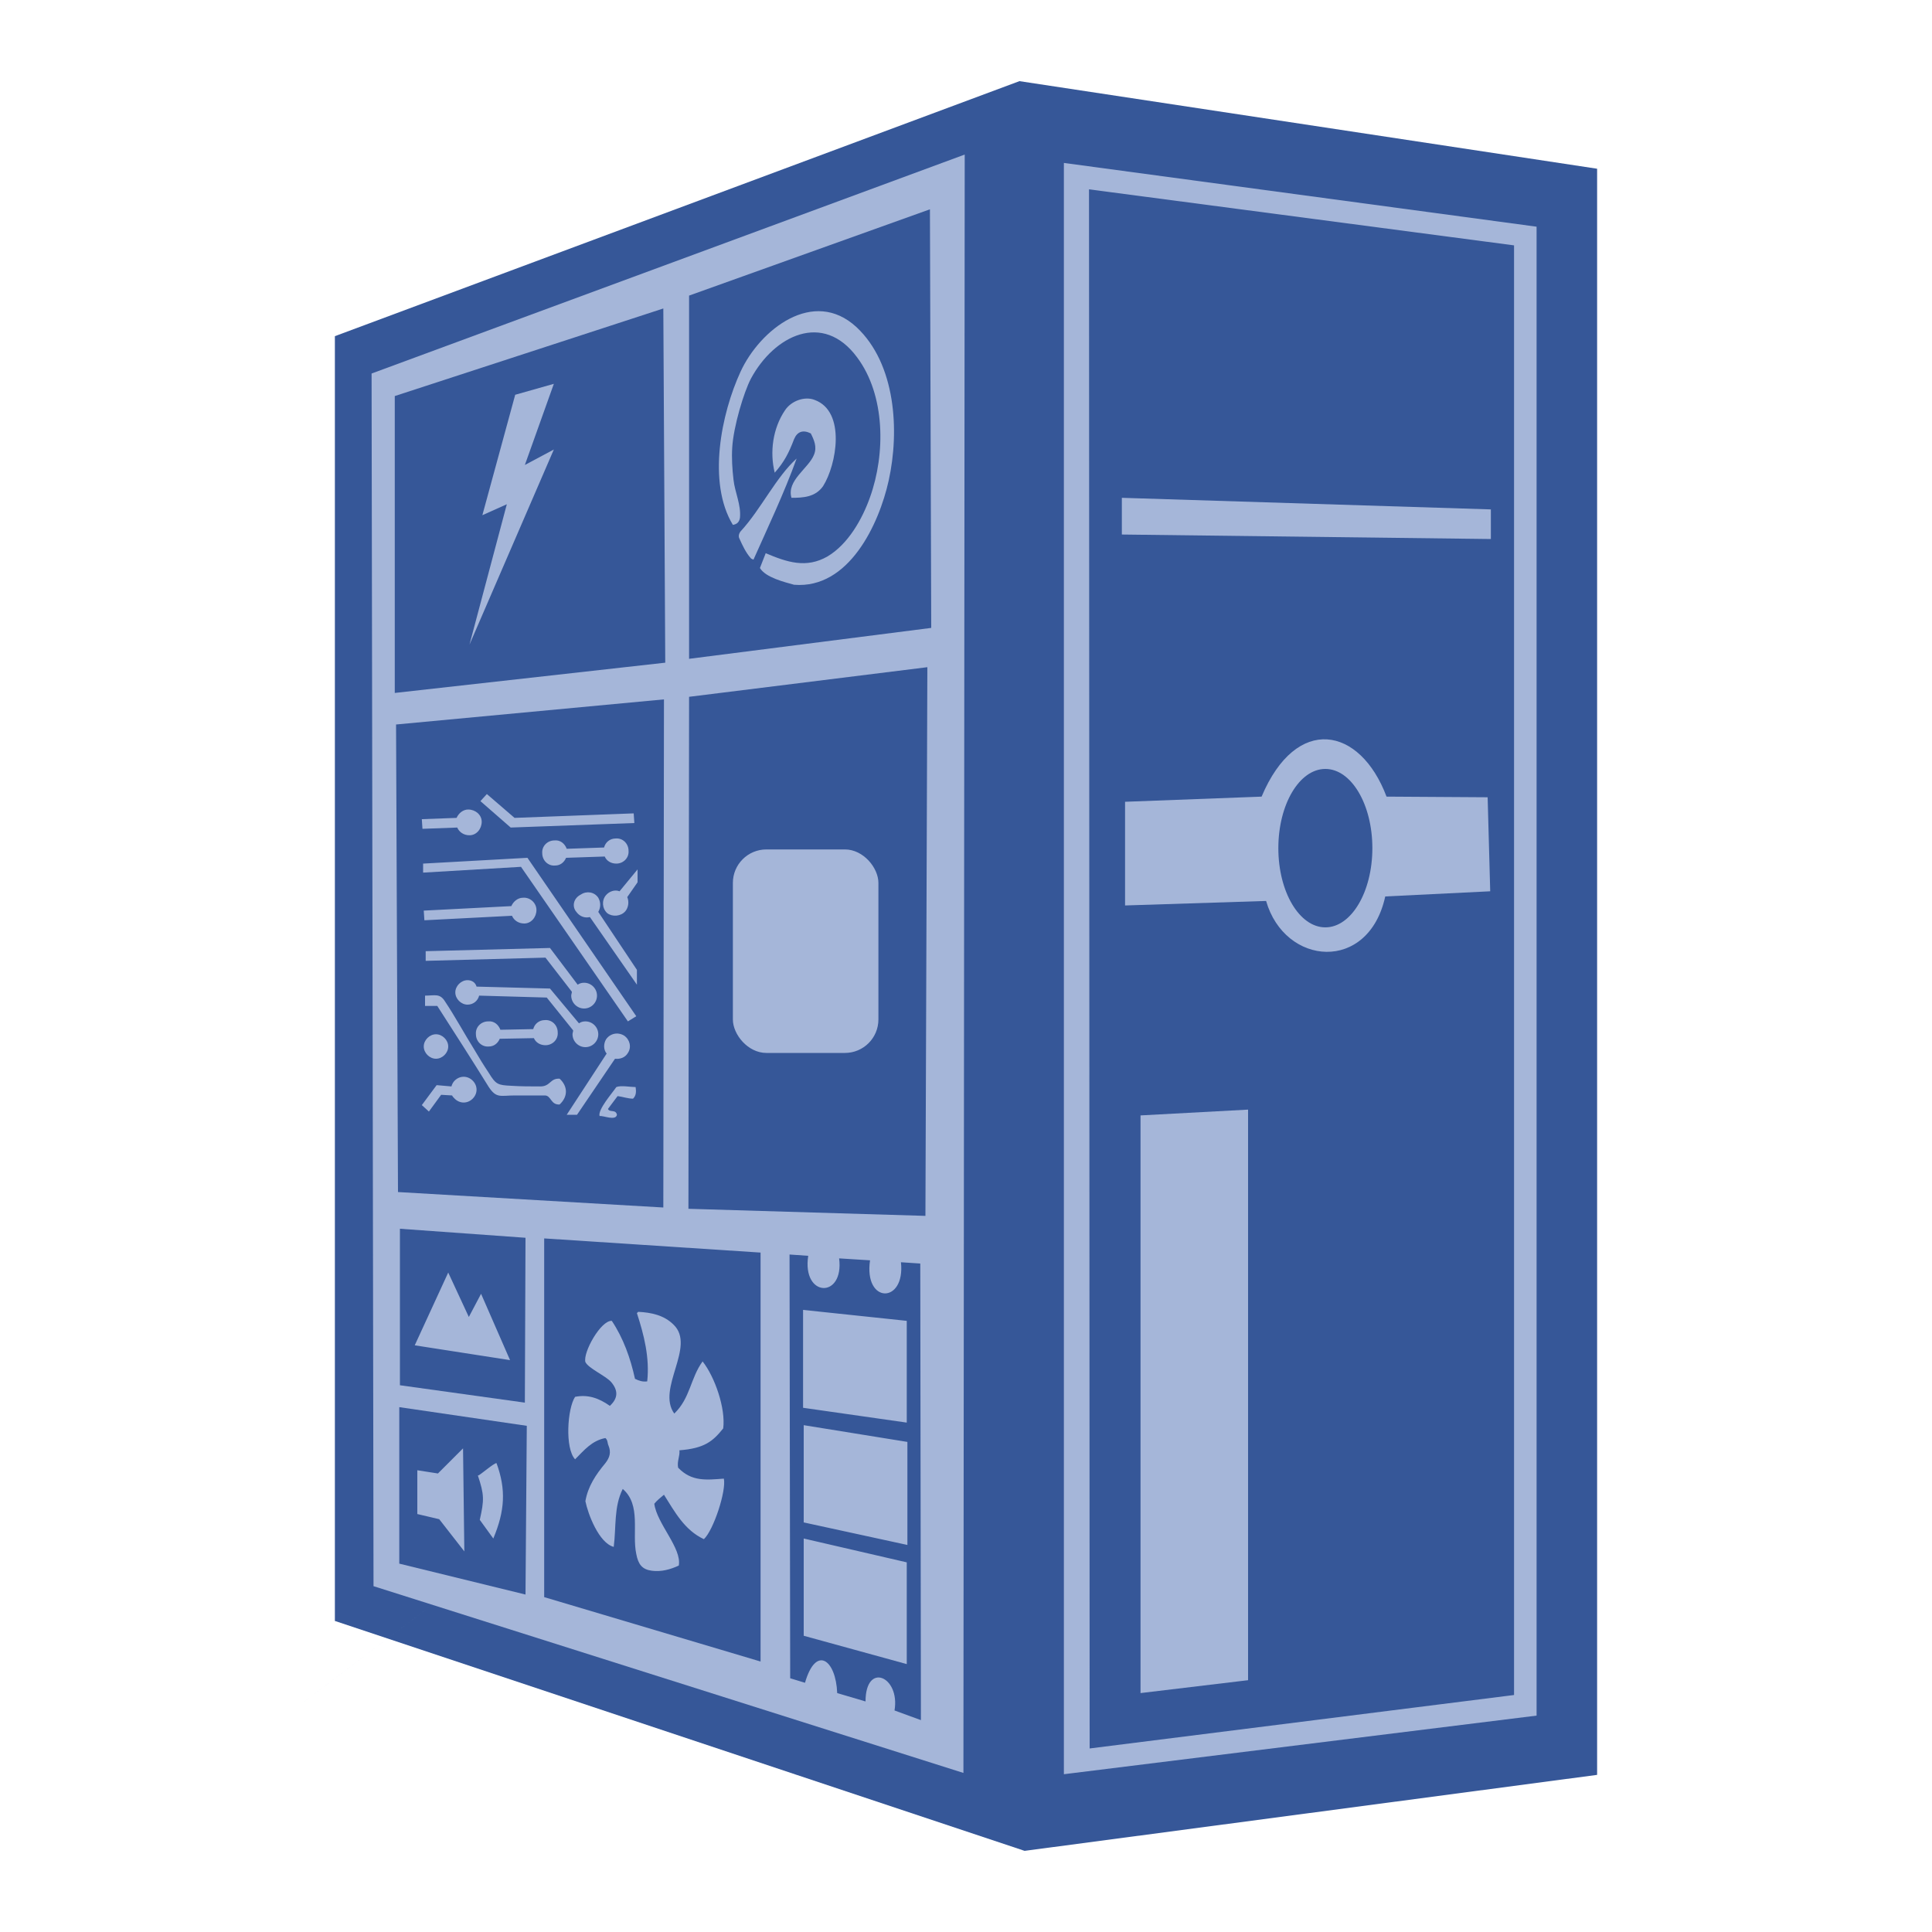 <?xml version="1.0" encoding="UTF-8"?>
<svg xmlns="http://www.w3.org/2000/svg" viewBox="0 0 300 300"><path d="m52 52.2 106.3-39.6 89.7 13.6 0 242.6 0 6.8-88.9 11.8L52 251.7 52 52.2Z" fill="#365798"/><path d="M58 246.3 57.7 58 149.8 24 149.6 275.3 58 246.3Zm107.2 29.2 0-250.2 73.4 9.9 0 231.2-73.4 9.1z" fill="#a5b6d9"/><path d="m103 187.5-41.2-2.4-0.3-72.6 41.6-3.9-0.1 78.9zm4-79.3 37-4.6-0.3 85.2-36.8-1.1 0.1-79.5zm-45.7-0.6 0-46.1 41.7-13.6 0.3 55-42 4.7zm83.1-75.1 0.2 65-37.6 4.8 0-56.4 37.4-13.4zM84.5 248l0-55.7 33.6 2.2 0 63.5-33.6-10zm58.5 19.1-4.1-1.5c0.9-5.3-4.5-7.6-4.5-1.4l-4.4-1.3c-0.2-5.2-3.3-7.5-5-1.6l-2.3-0.7-0.1-65.8 2.9 0.2c-1 6.5 5.6 6.7 4.8 0.4l4.8 0.3c-1 6.8 5.5 6.8 4.8 0.3l3 0.2 0.1 70.9zm-80.9-76.3 19.5 1.4-0.1 25.6-19.4-2.7 0-24.3zm19.7 30.6-0.2 26.2-19.6-4.8 0-24.3 19.8 2.9zm87.3-192 66 8.7 0 225.1-65.9 8.3-0.1-242.1z" fill="#365798"/><path d="M72.9 100.1 78.7 78.3 74.9 80 80 61.3l6-1.7-4.5 12.6 4.5-2.4-13.1 30.3 0 0z" fill="#a5b6d9"/><path d="m118 88.2c0.3-0.8 0.6-1.5 0.9-2.3 3.3 1.4 6.3 2.4 9.6 0.5 3.2-1.9 5.4-5.8 6.6-9.2 2.4-6.7 2.4-15.8-2-21.7-5.3-7.2-12.9-3.4-16.5 3.3-1.1 2.1-2.7 7.4-2.9 10.7-0.1 1.6 0 3.3 0.2 5 0.2 1.9 1.2 3.9 1 5.9-0.1 0.6-0.4 1-1.1 1.1-4-6.6-1.8-17.3 1.2-23.8 3-6.5 11.3-13.1 18-6.9 6.1 5.7 6.7 16.1 5 23.8-1.5 6.8-6.2 16.9-14.7 16.2-1.4-0.4-4.4-1.1-5.3-2.6l0 0zm4.9-10.9c-0.8-2.7 2.7-4.6 3.5-6.7 0.5-1.2 0-2.3-0.5-3.3-1.2-0.6-2.1-0.3-2.6 0.9-0.8 2.1-1.5 3.5-3 5.2-0.8-3.2-0.3-6.9 1.6-9.7 1-1.5 3.1-2.2 4.6-1.6 4.9 1.8 3.4 10.1 1.3 13.4-1.2 1.7-3.1 1.8-4.9 1.8zm0.8-6.1c-1.9 5.3-4.7 11.2-6.7 15.7-0.2-0.1-0.3-0.1-0.4-0.2-0.8-0.9-1.3-2-1.8-3.1-0.2-0.4 0-0.9 0.3-1.2 3.1-3.4 5.4-8.3 8.6-11.2l0 0z" fill="#a5b6d8"/><path d="m96.7 231.2c-1.4 2.8-1 5.9-1.4 9-2.3-0.6-4-5.1-4.4-7.1 0.4-2.3 1.6-4.1 3.1-5.9 0.7-0.9 0.9-1.7 0.5-2.7-0.2-0.4-0.1-0.9-0.5-1.2-2.1 0.4-3.3 1.9-4.7 3.3-1.6-1.7-1.2-7.9 0-9.7 2-0.4 3.7 0.2 5.4 1.4 1.3-1.2 1.3-2.4 0.2-3.7-0.9-1-3.5-2.1-4-3.1-0.4-1.5 2.4-6.5 4.1-6.4 1.8 2.7 2.9 5.8 3.6 9 0.6 0.3 1.2 0.5 1.9 0.4 0.4-3.7-0.5-7.2-1.6-10.6 0.1-0.1 0.2-0.2 0.2-0.2 2 0.1 4 0.5 5.5 2 3.5 3.4-2.7 9.9 0.1 13.8 2.5-2.4 2.5-5.5 4.4-8.1 1.9 2.4 3.6 7.3 3.2 10.4-1.6 2-2.9 3.1-6.8 3.4 0.1 0.9-0.4 1.7-0.2 2.7 2.1 2.2 4.4 1.9 7.1 1.7 0.4 1.9-1.6 8-3.1 9.4-3-1.4-4.5-4.2-6.2-6.9-0.6 0.5-1.1 0.9-1.5 1.4 0.4 3.1 4.3 6.9 3.8 9.6-1.3 0.6-2.7 1-4.2 0.8-1.5-0.2-2.1-1-2.4-2.6-0.7-3.3 0.8-7.6-2.1-10.1l0 0zm28.1 5.2 0-15.1 16.1 2.6 0 16-16.1-3.5zm-0.1-33 16.1 1.7 0 15.8-16.1-2.3 0-15.2zm16.1 39.2 0 15.8-16-4.4 0-15.1 16 3.7zm-76-7.5 0-6.8 3.2 0.5 3.9-3.9 0.2 16-3.9-5-3.4-0.8zM74.3 229.1c0.3-0.1 2.5-2 2.8-1.9 1.5 4.1 1.3 7.4-0.5 11.7l-2.1-2.9c0.7-3.1 0.7-3.9-0.3-6.9zM76.6 242c-51.1 38.7-25.5 19.3 0 0zM193.8 260.9l-16.7 2 0-89.7 16.7-0.9 0 88.6zm21.3-121.7c-2.6 11.9-15.6 10.8-18.5 0.7l-21.9 0.7 0-16.1 21.2-0.8c5.4-12.8 15.3-10.9 19.4 0l15.7 0.1 0.4 14.6-16.3 0.8zM174.2 83l0-5.7 57.3 1.8 0 4.6-57.3-0.7zM64.4 208.9l14.8 2.3-4.5-10.3-1.9 3.6-3.2-6.9-5.2 11.3z" fill="#a5b6d9"/><ellipse cx="205.8" cy="131.7" rx="7.3" ry="12.3" fill="#365798"/><path d="m94.1 161.4c-0.4 0.7-0.4 1.6 0.1 2.2l-6.2 9.5 1.6 0 5.9-8.7c0.8 0.1 1.6-0.2 2-0.9 0.6-0.9 0.3-2.1-0.6-2.7-1-0.6-2.2-0.3-2.8 0.6zm-26.3 7.1-2.3 3.1 1.1 1 1.9-2.6 1.7 0.1c0.1 0.2 0.2 0.3 0.4 0.5 0.8 0.8 2 0.8 2.8 0 0.8-0.8 0.8-2 0-2.8-0.8-0.8-2-0.8-2.8 0-0.2 0.2-0.4 0.5-0.5 0.9l-2.3-0.2zm4.8-16.3c-1 0-1.9 0.9-1.9 1.9 0 1 0.9 1.9 1.9 1.9 0.9 0 1.6-0.6 1.8-1.4l10.5 0.3 4.1 5.1c0 0.2-0.1 0.4-0.1 0.6 0 1.1 0.9 2 2 2 1.1 0 2-0.9 2-2 0-1.1-0.9-2-2-2-0.4 0-0.7 0.1-1 0.3L85.4 153.5 74 153.2c-0.2-0.7-0.8-1-1.4-1l0 0zm3.2 6.4c-1.1 0-2 0.9-1.9 2 0 1.1 0.9 2 2 1.9 0.8 0 1.4-0.5 1.7-1.2l5.3-0.1c0.3 0.7 1 1.1 1.8 1.1 1.1 0 2-0.9 1.9-2 0-1.1-0.9-2-2-1.9-0.9 0-1.6 0.6-1.8 1.4l-5.1 0.1c-0.3-0.8-1-1.4-1.9-1.3l0 0zm-6.2 3.9c0 1-0.9 1.9-1.9 1.9-1 0-1.9-0.9-1.9-1.9 0-1 0.9-1.9 1.9-1.9 1 0 1.9 0.9 1.9 1.9zm3.1-36.8c-0.8 0-1.5 0.6-1.8 1.3l-5.4 0.2 0.1 1.5 5.4-0.2c0.3 0.7 1 1.2 1.9 1.2 1.1 0 1.9-1 1.9-2.1 0-1.1-1-1.9-2.1-1.9l0 0zm13.4 4.8c-1.1 0-2 0.9-1.9 2 0 1.1 0.9 2 2 1.9 0.8 0 1.4-0.5 1.7-1.2l6-0.2c0.3 0.7 1 1.1 1.8 1.1 1.1 0 2-0.9 1.9-2 0-1.1-0.9-2-2-1.9-0.9 0-1.6 0.6-1.8 1.4l-5.8 0.2c-0.3-0.8-1-1.4-1.9-1.3l0 0zm-10.5-7.2-1 1.1 4.7 4.1 19.2-0.7-0.1-1.5-18.5 0.7-4.3-3.7zm-9.9 12.2 0-1.4 16.2-0.9 16.9 24.6-1.3 0.8-16.6-24-15.2 0.9zm31.4 6c0.5-0.6 0.6-1.5 0.3-2.2l1.6-2.3 0-2-2.8 3.4c-0.7-0.3-1.6 0-2.1 0.6-0.7 0.8-0.6 2.1 0.2 2.8 0.8 0.6 2.1 0.5 2.8-0.3l0 0zm-7.6 0.1c0.5 0.7 1.3 1 2.1 0.8l7.3 10.5 0-2.3-6-9c0.4-0.7 0.4-1.5 0-2.2-0.6-0.9-1.8-1.1-2.7-0.5-1.2 0.6-1.4 1.9-0.7 2.7l0 0zm-8.3-2.2c-0.8 0-1.5 0.6-1.8 1.3l-13.6 0.7 0.1 1.5 13.6-0.7c0.3 0.7 1 1.2 1.9 1.2 1.1 0 1.9-1 1.9-2.1 0-1.1-1-2-2.1-1.9l0 0zm4.2 7.8-19.3 0.5 0 1.5 18.6-0.5 4.1 5.3c0 0.2-0.1 0.4-0.1 0.6 0 1.1 0.9 2 2 2 1.1 0 2-0.9 2-2 0-1.1-0.9-2-2-2-0.4 0-0.7 0.1-1 0.3l-4.3-5.7zm9 25c0.3 0.6 1.2 0 1.4 0.9-0.2 1-2.1 0.1-2.7 0.2-0.3-1 2-3.6 2.6-4.5 0.7-0.3 2.2 0 3 0 0.1 0.7 0.1 1.3-0.4 1.8-0.8 0-1.6-0.3-2.4-0.4-0.5 0.7-1 1.3-1.5 2zm-26.5-16-1.9 0 0-1.6c1.5 0 2.3-0.4 3.1 0.9 1.6 2.4 3 5 4.5 7.4 0.7 1.2 1.5 2.5 2.3 3.7 1.1 1.8 1.4 1.9 3.5 2 1.5 0.1 3 0.1 4.5 0.1 1.6 0 1.5-1.3 3-1.2 1.3 1.2 1.3 2.8 0 4-1.4 0.1-1.3-1.4-2.3-1.4l-4.6 0c-2.3 0-2.9 0.5-4.1-1.3-2.6-4.2-5.3-8.4-8-12.6l0 0z" fill="#a5b6d9"/><rect ry="5.2" y="131.9" x="113.8" height="31.6" width="22.6" fill="#a5b6d9"/></svg>